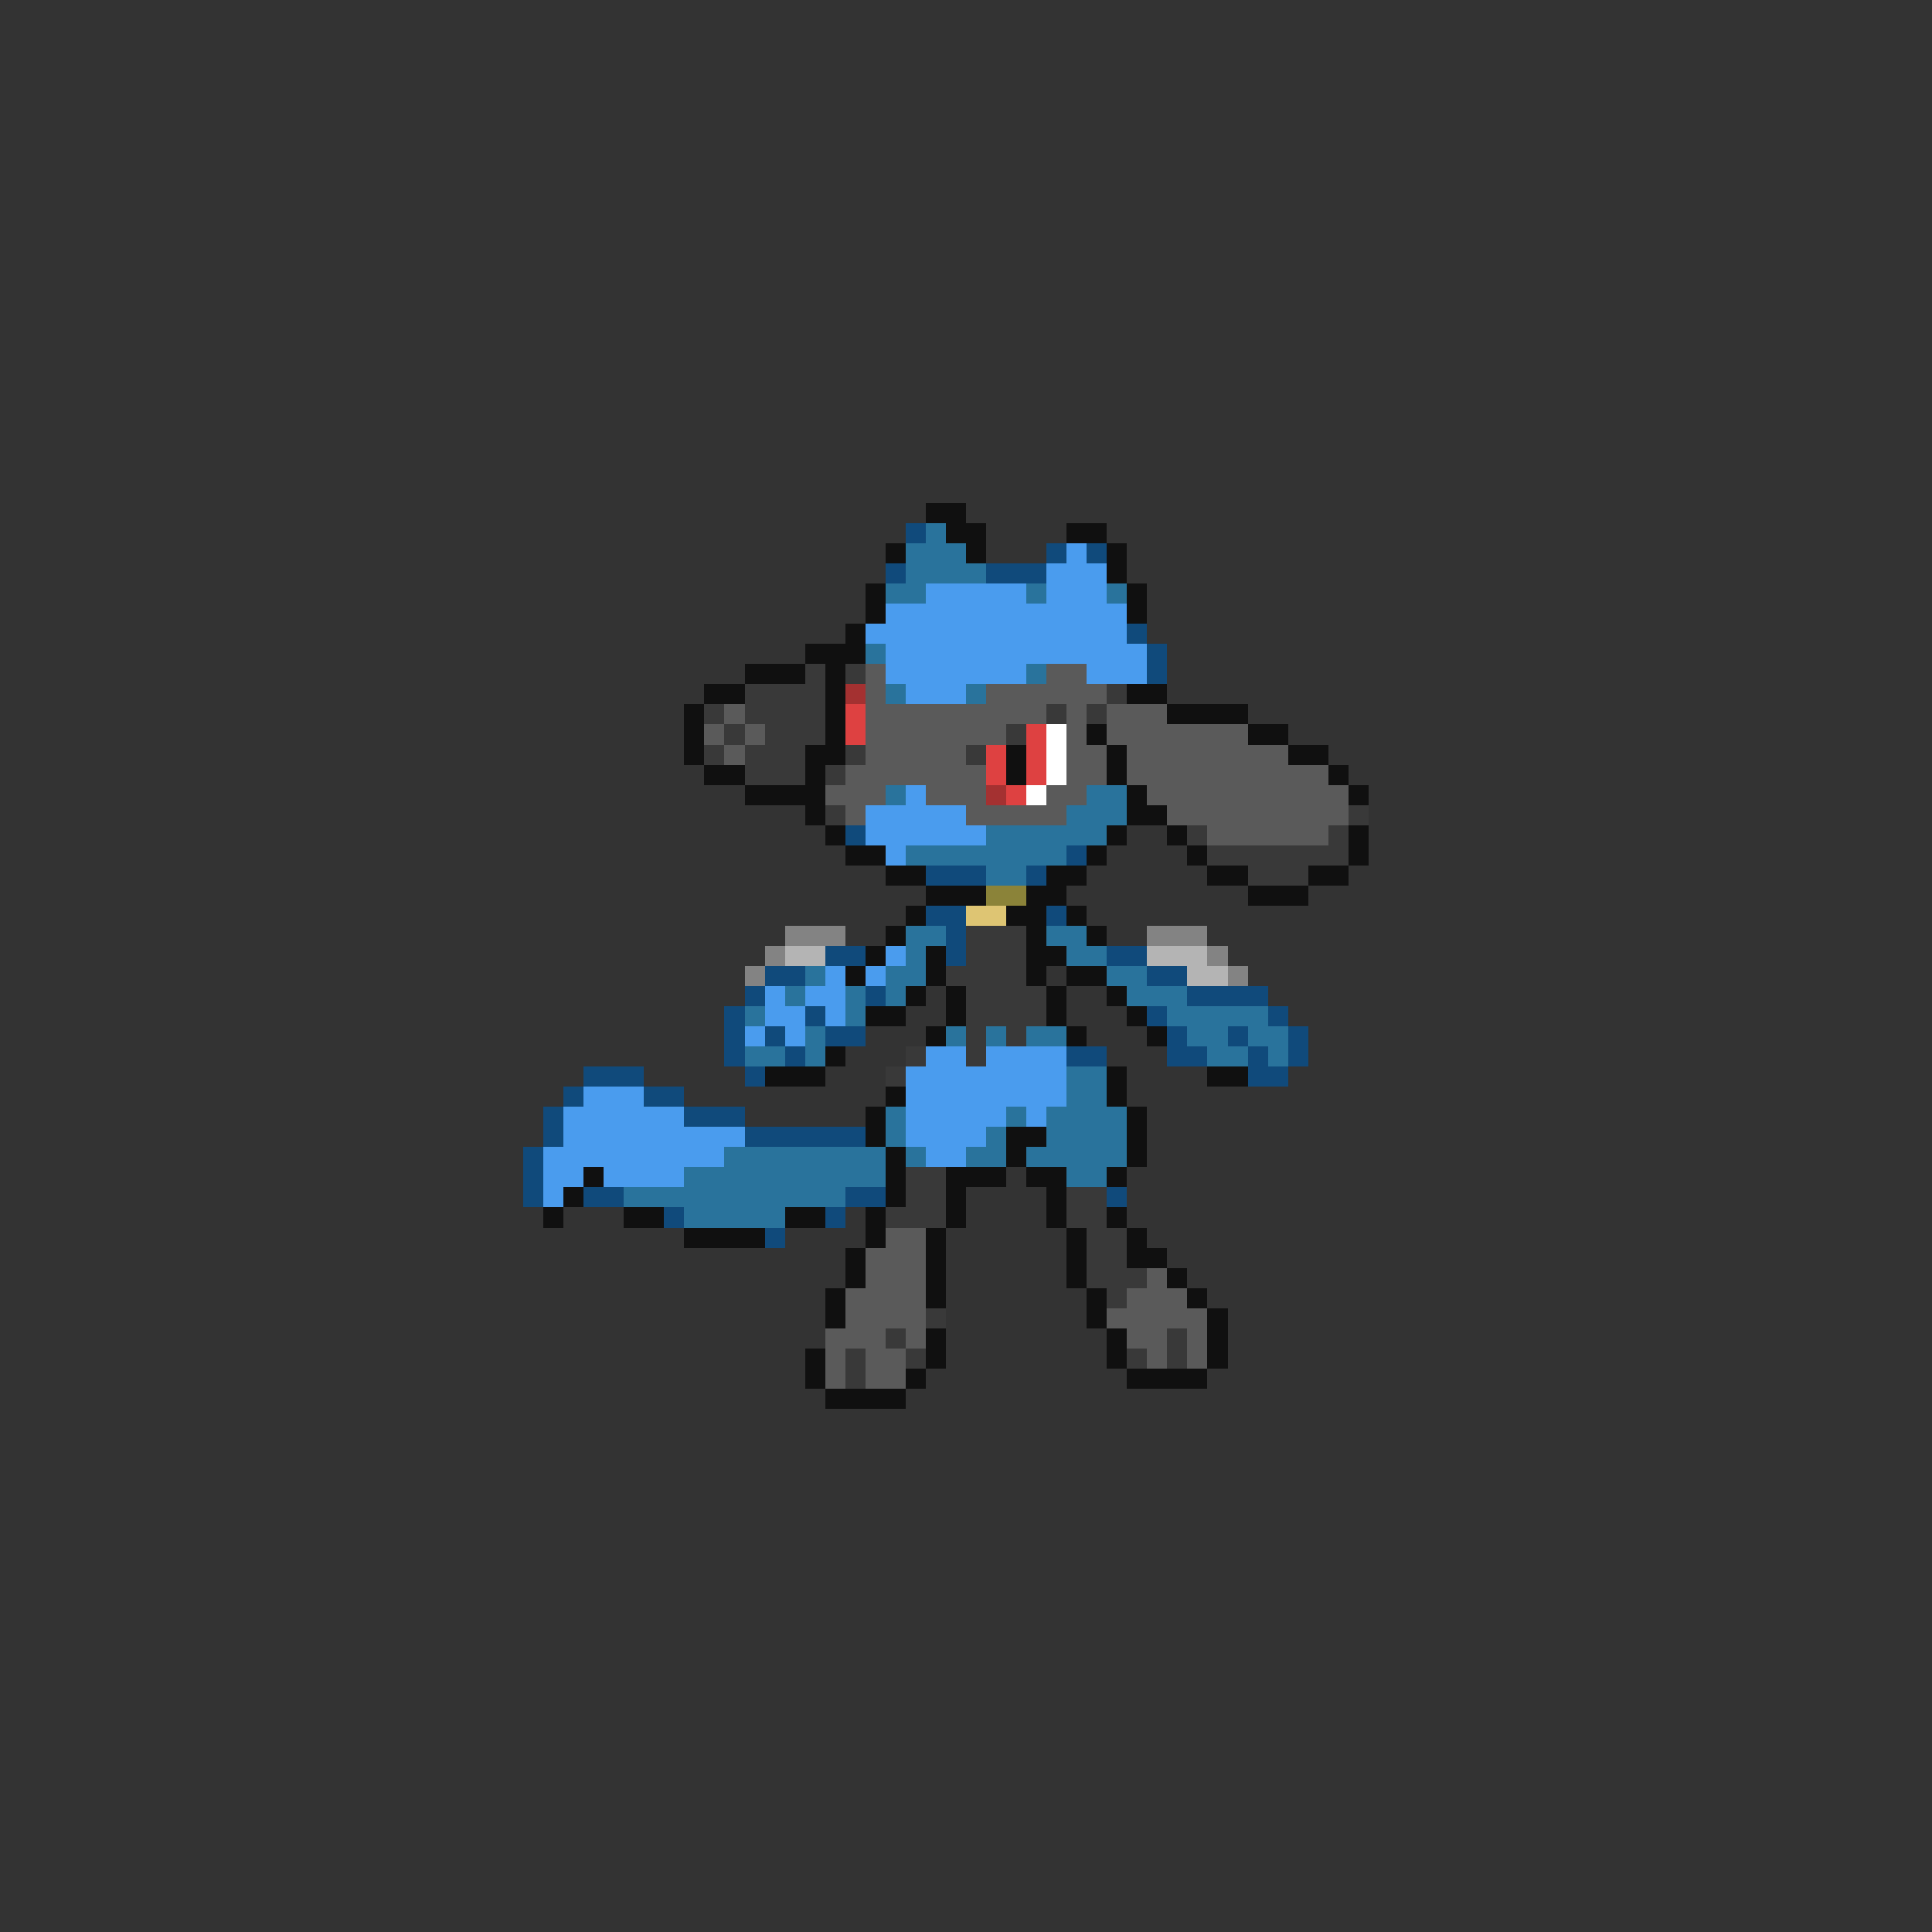 <svg xmlns="http://www.w3.org/2000/svg" viewBox="0 -0.5 96 96" shape-rendering="crispEdges">
<rect x="0" y="-0.5" width="96" height="96" fill="#333333" stroke="none"/>
<path stroke="#101010" d="M46 25h2M47 26h2M53 26h2M44 27h1M48 27h1M55 27h1M55 28h1M43 29h1M56 29h1M43 30h1M56 30h1M42 31h1M40 32h3M37 33h3M41 33h1M35 34h2M41 34h1M56 34h2M34 35h1M41 35h1M58 35h4M34 36h1M41 36h1M54 36h1M62 36h2M34 37h1M40 37h2M50 37h1M55 37h1M64 37h2M35 38h2M40 38h1M50 38h1M55 38h1M66 38h1M37 39h4M56 39h1M67 39h1M40 40h1M56 40h2M41 41h1M55 41h1M58 41h1M67 41h1M42 42h2M54 42h1M59 42h1M67 42h1M44 43h2M52 43h2M60 43h2M65 43h2M46 44h3M51 44h2M62 44h3M45 45h1M50 45h2M53 45h1M44 46h1M51 46h1M54 46h1M43 47h1M46 47h1M51 47h2M42 48h1M46 48h1M51 48h1M53 48h2M45 49h1M47 49h1M52 49h1M55 49h1M43 50h2M47 50h1M52 50h1M56 50h1M46 51h1M53 51h1M57 51h1M41 52h1M38 53h3M55 53h1M60 53h2M44 54h1M55 54h1M43 55h1M56 55h1M43 56h1M50 56h2M56 56h1M44 57h1M50 57h1M56 57h1M29 58h1M44 58h1M47 58h3M51 58h2M55 58h1M28 59h1M44 59h1M47 59h1M52 59h1M27 60h1M31 60h2M39 60h2M43 60h1M47 60h1M52 60h1M55 60h1M34 61h4M43 61h1M46 61h1M53 61h1M56 61h1M42 62h1M46 62h1M53 62h1M56 62h2M42 63h1M46 63h1M53 63h1M58 63h1M41 64h1M46 64h1M54 64h1M59 64h1M41 65h1M54 65h1M60 65h1M46 66h1M55 66h1M60 66h1M40 67h1M46 67h1M55 67h1M60 67h1M40 68h1M45 68h1M56 68h4M41 69h4" />
<path stroke="#104a7b" d="M45 26h1M52 27h1M54 27h1M44 28h1M49 28h3M56 31h1M57 32h1M57 33h1M42 41h1M53 42h1M46 43h3M51 43h1M46 45h2M52 45h1M47 46h1M41 47h2M47 47h1M55 47h2M38 48h2M57 48h2M37 49h1M43 49h1M59 49h4M36 50h1M40 50h1M57 50h1M63 50h1M36 51h1M38 51h1M41 51h2M58 51h1M61 51h1M64 51h1M36 52h1M39 52h1M53 52h2M58 52h2M62 52h1M64 52h1M29 53h3M37 53h1M62 53h2M28 54h1M32 54h2M27 55h1M34 55h3M27 56h1M37 56h6M26 57h1M26 58h1M26 59h1M29 59h2M42 59h2M55 59h1M33 60h1M41 60h1M38 61h1" />
<path stroke="#29739c" d="M46 26h1M45 27h3M45 28h4M44 29h2M51 29h1M55 29h1M43 32h1M51 33h1M44 34h1M48 34h1M44 39h1M54 39h2M53 40h3M49 41h6M45 42h8M49 43h2M45 46h2M52 46h2M45 47h1M53 47h2M40 48h1M44 48h2M55 48h2M39 49h1M42 49h1M44 49h1M56 49h3M37 50h1M42 50h1M58 50h5M40 51h1M47 51h1M49 51h1M51 51h2M59 51h2M62 51h2M37 52h2M40 52h1M60 52h2M63 52h1M53 53h2M53 54h2M44 55h1M50 55h1M52 55h4M44 56h1M49 56h1M52 56h4M36 57h8M45 57h1M48 57h2M51 57h5M34 58h10M53 58h2M31 59h11M34 60h5" />
<path stroke="#4a9cee" d="M53 27h1M52 28h3M46 29h5M52 29h3M44 30h12M43 31h13M44 32h13M44 33h7M54 33h3M45 34h3M45 39h1M43 40h5M43 41h6M44 42h1M44 47h1M41 48h1M43 48h1M38 49h1M40 49h2M38 50h2M41 50h1M37 51h1M39 51h1M46 52h2M49 52h4M45 53h8M29 54h3M45 54h8M28 55h6M45 55h5M51 55h1M28 56h9M45 56h4M27 57h9M46 57h2M27 58h2M30 58h4M27 59h1" />
<path stroke="#393939" d="M40 33h1M42 33h1M37 34h4M55 34h1M35 35h1M37 35h4M52 35h1M54 35h1M36 36h1M38 36h3M50 36h1M35 37h1M37 37h3M42 37h1M48 37h1M37 38h3M41 38h1M41 40h1M67 40h1M59 41h1M66 41h1M60 42h7M62 43h3M48 46h3M48 47h3M47 48h4M48 49h4M48 50h4M48 51h1M50 51h1M45 52h1M48 52h1M44 53h1M45 58h2M45 59h2M53 59h2M44 60h3M53 60h2M54 61h2M54 62h2M54 63h3M55 64h1M46 65h1M44 66h1M58 66h1M42 67h1M45 67h1M56 67h1M58 67h1M42 68h1" />
<path stroke="#5a5a5a" d="M43 33h1M52 33h2M43 34h1M49 34h6M36 35h1M43 35h9M53 35h1M55 35h3M35 36h1M37 36h1M43 36h7M53 36h1M55 36h7M36 37h1M43 37h5M53 37h2M56 37h8M42 38h7M53 38h2M56 38h10M41 39h3M46 39h3M52 39h2M57 39h10M42 40h1M48 40h5M58 40h9M60 41h6M44 61h2M43 62h3M43 63h3M57 63h1M42 64h4M56 64h3M42 65h4M55 65h5M41 66h3M45 66h1M56 66h2M59 66h1M41 67h1M43 67h2M57 67h1M59 67h1M41 68h1M43 68h2" />
<path stroke="#a43131" d="M42 34h1M49 39h1" />
<path stroke="#de4141" d="M42 35h1M42 36h1M51 36h1M49 37h1M51 37h1M49 38h1M51 38h1M50 39h1" />
<path stroke="#ffffff" d="M52 36h1M52 37h1M52 38h1M51 39h1" />
<path stroke="#8b8339" d="M49 44h2" />
<path stroke="#dec573" d="M48 45h2" />
<path stroke="#838383" d="M39 46h3M57 46h3M38 47h1M60 47h1M37 48h1M61 48h1" />
<path stroke="#b4b4b4" d="M39 47h2M57 47h3M59 48h2" />
</svg>